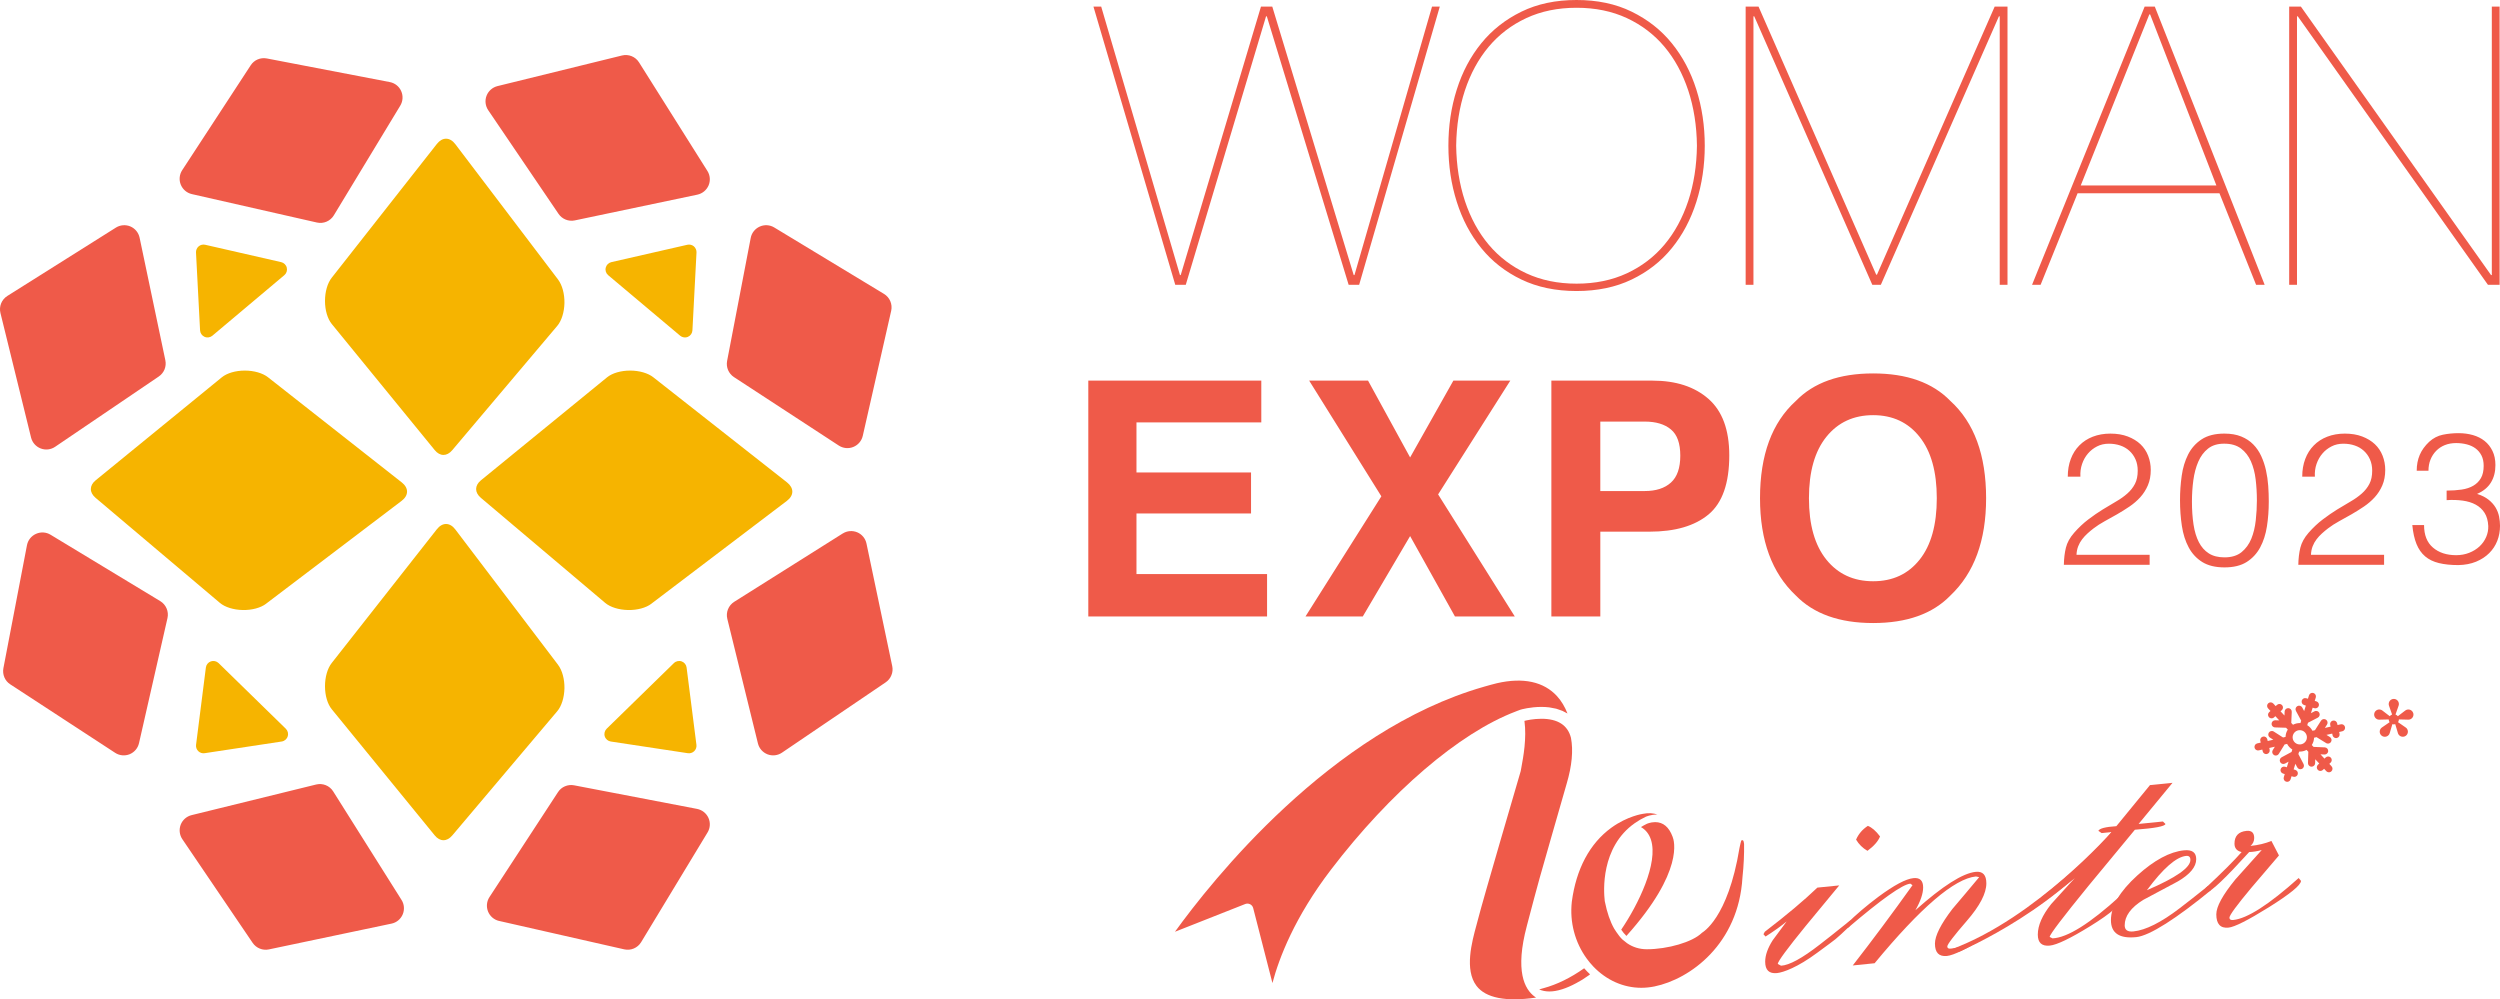 <svg xmlns="http://www.w3.org/2000/svg" width="190" height="75.948" viewBox="0 0 190 75.948"><g><path d="m16.143 25.511 5.464-4.596c.167-.138.24-.359.189-.57-.051-.211-.217-.375-.428-.423l-5.774-1.32c-.175-.039-.359.004-.494.119-.072.059-.128.138-.161.222-.032.076-.047.16-.043.246l.309 5.915c.011.217.144.408.342.495.199.087.43.052.596-.087M21.719 55.381l-5.106-4.986c-.156-.15-.383-.2-.586-.131-.206.072-.353.252-.381.466l-.746 5.877c-.022.178.04.355.168.48.065.065.148.113.234.138.08.025.166.03.248.018l5.857-.888c.215-.032.392-.183.457-.389.069-.207.012-.433-.145-.585M51.687 25.511l-5.464-4.596c-.166-.138-.24-.359-.188-.57.052-.211.217-.375.428-.423l5.775-1.32c.174-.039.357.004.495.119.07.059.123.138.158.222.034.076.047.16.043.246l-.31 5.915c-.01.217-.141.408-.341.495-.199.087-.43.052-.596-.087M46.108 55.381l5.109-4.986c.155-.15.383-.2.586-.131.205.072.35.252.378.466l.748 5.877c.023.178-.039.355-.168.48-.065.065-.145.113-.236.138-.079.025-.162.03-.248.018l-5.857-.888c-.212-.032-.391-.183-.458-.389-.066-.207-.008-.433.146-.585M42.419 21.252l-7.819-10.302c-.412-.541-.975-.546-1.397-.011l-7.991 10.167c-.323.407-.512 1.068-.512 1.767s.192 1.354.513 1.748l7.826 9.586c.198.243.428.366.66.367.232.003.463-.114.669-.356l7.984-9.451c.33-.389.53-1.036.547-1.737.01-.701-.17-1.366-.481-1.778M42.419 50.534l-7.819-10.302c-.412-.541-.975-.546-1.397-.012l-7.991 10.166c-.323.408-.512 1.069-.512 1.77s.192 1.353.513 1.745l7.826 9.588c.198.244.428.366.66.367.232.004.463-.116.669-.356l7.984-9.449c.33-.389.53-1.039.547-1.738.01-.701-.17-1.366-.481-1.778M49.506 45.88l10.302-7.818c.542-.412.545-.972.011-1.396l-10.166-7.992c-.406-.321-1.067-.51-1.766-.51s-1.356.192-1.749.512l-9.585 7.825c-.244.199-.365.43-.368.661-.001.233.116.465.358.67l9.449 7.985c.388.328 1.037.53 1.739.544.701.014 1.367-.166 1.777-.48M20.224 45.88l10.303-7.818c.541-.412.546-.972.01-1.396l-10.166-7.992c-.407-.321-1.068-.51-1.768-.51s-1.353.192-1.746.512l-9.585 7.825c-.246.199-.367.43-.368.661-.004.233.117.465.356.67l9.45 7.985c.389.328 1.037.53 1.737.544.702.014 1.367-.166 1.778-.48" fill="#f6b400"/><path d="m30.516 68.394-5.195-8.25c-.272-.433-.794-.645-1.295-.521l-9.465 2.327c-.379.092-.688.366-.829.728-.139.367-.092.778.125 1.099l5.344 7.88c.137.201.327.349.542.436.215.087.455.112.691.062l9.316-1.959c.383-.077.701-.339.855-.701.152-.359.12-.772-.089-1.102M37.931 69.991l9.509 2.159c.501.115 1.019-.106 1.285-.543l5.05-8.342c.202-.331.227-.743.069-1.101-.161-.359-.484-.612-.867-.688l-9.349-1.793c-.239-.047-.477-.015-.693.076-.212.09-.4.241-.53.447l-5.205 7.97c-.215.326-.254.738-.108 1.101.146.361.461.629.839.716M53.762 12.991l-5.195-8.25c-.273-.436-.795-.647-1.295-.524l-9.464 2.327c-.379.094-.689.368-.83.731-.141.366-.091.775.126 1.099l5.345 7.879c.137.2.324.348.541.436.215.087.457.112.692.062l9.315-1.957c.384-.08.701-.345.856-.702.152-.359.119-.771-.09-1.101M14.581 14.752l9.507 2.16c.501.114 1.018-.108 1.284-.548l5.05-8.338c.202-.335.227-.748.068-1.102-.156-.357-.481-.614-.868-.687l-9.345-1.795c-.24-.046-.48-.017-.694.074-.214.09-.4.246-.53.447l-5.206 7.97c-.214.328-.255.739-.108 1.101.148.363.461.632.841.717M64.046 40.545l-8.247 5.193c-.437.276-.645.796-.523 1.295l2.327 9.468c.092.378.366.687.73.828.366.141.775.092 1.098-.127l7.88-5.344c.2-.135.352-.326.436-.542.088-.212.114-.454.062-.692l-1.957-9.316c-.079-.381-.342-.699-.701-.852-.361-.15-.77-.12-1.103.09M65.57 33.128l2.16-9.506c.112-.502-.106-1.019-.545-1.284l-8.342-5.05c-.334-.203-.746-.228-1.101-.069-.359.16-.617.483-.688.865l-1.795 9.351c-.044.239-.015.477.075.691.092.212.243.4.445.532l7.972 5.206c.328.212.74.252 1.098.105.364-.145.632-.461.72-.84M8.806 17.3.557 22.493c-.436.275-.646.797-.523 1.295l2.327 9.466c.094.379.367.688.731.828.364.142.774.095 1.097-.125l7.88-5.344c.201-.137.349-.326.437-.539.086-.217.11-.458.061-.694l-1.957-9.316c-.08-.382-.342-.701-.702-.855-.359-.15-.771-.117-1.102.091M10.565 56.478l2.164-9.506c.113-.498-.109-1.018-.548-1.286l-8.338-5.046c-.334-.204-.749-.229-1.103-.069-.357.157-.615.479-.69.862l-1.792 9.352c-.044.237-.015.477.073.69.092.217.243.403.448.534l7.971 5.204c.325.215.737.254 1.101.109.36-.148.629-.462.713-.844M125.143 62.619c-.148.072-.29.151-.429.239.366.211.621.535.76.967.571 1.771-.967 4.926-2.261 6.829.117.17.239.327.372.454.007.008.017.012.025.02 4.41-4.917 3.618-7.273 3.509-7.531-.275-.744-.72-1.115-1.327-1.115-.36 0-.647.135-.65.137ZM116.042 70.359c.872-3.323 1.115-4.162 1.833-6.651.294-1.017.666-2.308 1.195-4.159.399-1.35.506-2.517.324-3.473-.243-.962-.999-1.45-2.248-1.45-.143 0-.281.008-.412.019-.018.001-.037.002-.055.004-.121.012-.234.025-.337.041-.019.003-.037.006-.057.009-.095.015-.181.032-.25.046-.011.002-.021.005-.032.007-.062.014-.117.027-.145.034.177 1.331-.081 2.719-.24 3.578l-.045.245c-.04.145-2.877 9.802-3.244 11.258-.033.13-.073.277-.117.439-.348 1.272-.928 3.401.006 4.624.697.912 2.221 1.216 4.48.892.014-.001.029-.003.043-.006-.032-.021-.063-.042-.094-.064-.782-.563-1.523-1.955-.604-5.393Z" fill="#ef5a49"/><path d="M115.194 54.073h.001l.12-.047c.083-.033.167-.065.248-.092.048-.015.739-.209 1.582-.209.204 0 .4.012.588.034.062.008.119.023.181.033.12.02.24.039.353.068.068.018.128.043.194.065.097.032.195.062.284.101.063.028.121.063.181.094.068.035.139.066.203.106-.196-.503-.461-.95-.79-1.312-1.007-1.108-2.577-1.448-4.568-.991-.327.079-.657.172-.985.266-.004.001-.008.003-.011.004-11.668 3.334-20.737 14.821-23.478 18.621l5.342-2.11c.053-.021.11-.031.166-.031.07 0 .141.016.205.049.115.059.199.164.232.29l1.463 5.699c.508-1.917 1.691-5.007 4.443-8.609 4.509-5.904 9.759-10.4 14.047-12.029h0ZM132.537 64.054c-.037-.233-.083-.196-.166-.196-.063 0-.128.43-.17.59-.884 5.392-2.814 6.406-2.859 6.448-.703.702-2.603 1.247-4.178 1.247-.564 0-1.068-.157-1.506-.459-.055-.037-.106-.084-.159-.127-.065-.052-.134-.097-.196-.156-.166-.159-.317-.357-.461-.571-.04-.061-.081-.12-.12-.185-.015-.025-.033-.047-.048-.073-.302-.536-.538-1.218-.699-2.029-.001-.005-.003-.01-.004-.017l-.011-.056c-.003-.014-.004-.03-.003-.044-.074-.64-.332-4.039 2.301-5.877.254-.178.526-.336.808-.469.017-.008.407-.187.902-.175-.302-.109-.683-.139-1.094-.056-.026.004-1.182.164-2.419 1.063-1.633 1.189-2.669 3.131-2.997 5.62-.17 1.548.234 3.087 1.139 4.328.157.214.321.413.491.59.001.001.003.003.004.005.999 1.043 2.294 1.617 3.648 1.617.331 0 .666-.036.999-.103 2.709-.552 6.395-3.225 6.688-8.283.102-.942.134-1.785.123-2.537-.006-.036-.01-.069-.014-.097ZM117.321 75.096c-.114.032-.23.073-.345.099.226.104.487.157.778.157h.001c.588 0 1.287-.228 2.028-.628.15-.078.303-.164.458-.259.007-.005.015-.009.022-.014.134-.082.268-.176.401-.27.032-.022.063-.042.095-.065l.084-.066c-.152-.142-.302-.298-.447-.462-1.039.735-2.069 1.233-3.076 1.509ZM139.782 67.291c-.851 1.026-1.703 2.057-2.557 3.093-1.39 1.707-2.097 2.665-2.116 2.873l.25.137c.628-.034 1.608-.568 2.939-1.604 1.382-1.068 1.796-1.437 2.359-1.867l-.054.44c-1.292 1.212-.822.808-2.497 2.05-1.481 1.101-2.575 1.493-3.055 1.542-.599.059-.897-.228-.897-.865 0-.49.192-1.033.572-1.63.029-.041.382-.517 1.058-1.429-.411.345-.945.727-1.601 1.146l-.161-.176.102-.186c1.637-1.252 2.968-2.371 3.997-3.356l1.661-.167Zm3.101-3.722c-.137.357-.455.722-.955 1.095-.363-.208-.651-.492-.866-.852.185-.43.484-.779.895-1.046.303.117.612.384.926.803Z" fill="#ef5a49"/><path d="M151.054 71.137c-1.538.959-2.567 1.464-3.086 1.516-.608.061-.912-.251-.912-.937 0-.597.441-1.476 1.323-2.63.684-.806 1.367-1.612 2.041-2.425l-.25-.05c-1.636.165-4.202 2.363-7.7 6.595l-1.661.168c1.49-1.912 3.003-3.946 4.542-6.099l-.163-.118c-.599.052-2.185 1.177-4.762 3.375l-.161-.16.073-.155c.737-.721 1.542-1.408 2.425-2.066 1.195-.883 2.083-1.356 2.661-1.414.488-.05.735.186.735.706 0 .469-.197 1.047-.589 1.734 2.068-1.844 3.596-2.817 4.586-2.917.537-.054.807.237.807.873 0 .761-.495 1.713-1.486 2.854-.988 1.139-1.483 1.788-1.483 1.944 0 .126.088.181.265.163.706-.071 1.721-.243 3.048-1.268M154.478 69.148l-.131-.193.088-.186c2.781-2.161 4.799-4.005 6.053-5.532l-.763.077-.25-.166c.079-.186.534-.304 1.367-.358l2.557-3.123 1.712-.172-2.577 3.125 1.848-.186.192.186c-.03.179-.804.326-2.323.44-1.175 1.42-2.35 2.842-3.526 4.263-1.941 2.379-2.926 3.676-2.955 3.883l.221.11c1.137-.055 2.85-1.13 5.144-3.222l.131.194c-.01.411-.807 1.108-2.395 2.091-1.519.938-2.548 1.432-3.086 1.487-.607.061-.912-.218-.912-.835 0-.696.338-1.468 1.014-2.319.597-.658 1.195-1.316 1.792-1.975-.959.763-2.028 1.568-3.203 2.41Z" fill="#ef5a49"/><path d="m167.807,67.332l.148.284.146-.018c-2.675,2.199-4.727,3.52-5.746,3.623-1.281.129-1.924-.302-1.924-1.29,0-1.058.672-2.193,2.014-3.406,1.283-1.159,2.463-1.792,3.541-1.901.618-.062.926.163.926.672,0,.587-.469,1.154-1.41,1.699-.873.459-1.745.926-2.615,1.395-.942.584-1.411,1.23-1.411,1.935,0,.352.219.508.661.463.931-.094,2.105-.682,3.52-1.764,1.415-1.083,2.131-1.69,2.152-1.691Zm-4.643.324c2.204-.947,3.306-1.713,3.306-2.302,0-.225-.108-.327-.324-.305-.754.076-1.748.945-2.982,2.607Z" fill="#ef5a49"/><path d="M167.645 67.47c1.236-1.153 2.142-2.058 2.719-2.713-.361-.081-.543-.294-.543-.635 0-.588.303-.913.912-.975.392-.039.586.143.586.543 0 .235-.092.436-.279.601.588-.059 1.117-.186 1.588-.379l.572 1.102c-.695.817-1.39 1.63-2.086 2.445-1.117 1.336-1.677 2.099-1.677 2.284 0 .138.099.195.295.176 1.059-.108 2.713-1.17 4.967-3.189l.177.218c-.011.323-.829.994-2.454 2.01-1.577.981-2.596 1.496-3.057 1.542-.617.062-.926-.275-.926-1.01 0-.587.484-1.473 1.454-2.659.668-.743 1.332-1.486 1.999-2.228-.344.093-.661.145-.956.155-1.793 1.973-2.854 2.986-3.188 3.04l-.161-.19.058-.138ZM160.526 63.187s-5.768 6.561-12.149 8.935c0 0 .494.252.561.194.066-.057 7.995-3.353 12.327-9.6l-.688.49M177.196 58.235l-.168-.182.098-.092c.11-.102.116-.273.015-.383-.102-.109-.275-.116-.383-.014l-.099.092-.303-.327.303.014c.149.006.277-.11.283-.259.007-.15-.109-.277-.259-.284l-.854-.037-.132-.142c.051-.081.094-.17.124-.266.029-.095.044-.193.047-.288l.189-.044.728.45c.021.012.041.022.063.029.114.034.243-.01.309-.117.08-.127.04-.295-.088-.374l-.259-.16.436-.099.03.132c.022.098.097.171.186.199.043.014.09.017.139.006.146-.035.237-.179.204-.326l-.032-.132.244-.055c.145-.033.236-.179.203-.326-.034-.145-.178-.237-.324-.203l-.243.055-.03-.132c-.033-.146-.178-.237-.324-.204-.148.033-.237.179-.204.326l.03.132-.436.099.164-.258c.081-.125.043-.294-.084-.374-.127-.08-.294-.044-.374.083l-.459.721-.19.043c-.09-.172-.225-.32-.396-.425l.058-.185.745-.386c.132-.069.183-.233.114-.367-.069-.132-.234-.185-.366-.114l-.27.139.13-.417.13.04c.142.044.294-.037.338-.179.044-.143-.036-.295-.178-.339l-.131-.04.08-.259c.044-.143-.037-.295-.179-.339-.143-.044-.294.036-.338.179l-.08.259-.13-.04c-.143-.044-.295.036-.339.179-.044.143.036.295.179.339l.13.04-.128.418-.145-.268c-.07-.132-.236-.182-.367-.11-.132.07-.182.234-.112.367l.399.739-.056.185c-.2-.01-.395.036-.566.128l-.132-.141.037-.839c.007-.15-.109-.276-.259-.283-.149-.007-.276.109-.283.258l-.012.305-.298-.32.099-.092c.11-.102.116-.273.015-.383-.102-.11-.273-.116-.383-.014l-.101.092-.183-.199c-.102-.11-.275-.116-.383-.015-.11.102-.116.275-.015.383l.186.2-.102.091c-.108.102-.116.273-.012.383.034.037.075.061.119.074.09.028.19.008.265-.059l.099-.094.298.32-.305-.008c-.149-.004-.274.113-.279.263-.006.124.077.232.19.268.023.007.047.011.073.011l.837.026.132.141c-.052.081-.094.17-.124.265-.029.097-.044.193-.047.29l-.188.043-.708-.451c-.127-.081-.295-.043-.375.083-.08.127-.044.294.083.375l.257.163-.426.098-.029-.132c-.034-.146-.179-.237-.326-.204-.146.033-.239.179-.204.324l.03.134-.265.059c-.146.035-.237.179-.204.326.023.098.095.171.186.199.043.014.091.017.139.006l.263-.061.032.132c.022.098.095.171.183.199.044.014.092.017.141.006.146-.035.236-.179.204-.326l-.03-.132.426-.097-.16.258c-.079.127-.04.295.088.374.021.012.041.022.063.029.114.035.243-.01.309-.117l.44-.714.19-.043c.09.172.223.32.395.425l-.058.188-.752.404c-.132.072-.182.236-.112.368.072.131.237.181.368.11l.269-.145-.132.426-.13-.039c-.143-.044-.295.036-.339.178-.044.143.037.295.181.339l.13.04-.073.239c-.044.142.036.295.178.338.143.044.295-.036.339-.179l.073-.237.131.04c.142.044.294-.036.338-.179.044-.144-.036-.295-.178-.339l-.131-.04.131-.426.141.27c.036.066.094.113.16.134.066.019.141.015.207-.019.132-.069.183-.232.114-.366l-.394-.759.058-.186c.2.008.394-.037.564-.13l.134.143-.026.854c-.003.125.079.233.192.268.022.007.047.011.072.012.15.004.276-.113.28-.263l.008-.303.305.327-.101.091c-.109.103-.116.274-.012.385.032.036.073.061.117.074.09.028.19.007.265-.061l.099-.092.168.182c.034.036.076.061.12.074.09.028.192.008.265-.061.109-.102.116-.273.014-.383Zm-2.574-1.681c-.286-.088-.447-.393-.359-.679s.392-.447.679-.359c.286.088.447.392.359.679-.088.285-.393.447-.679.359ZM183.402 54.188c-.066-.203-.284-.315-.488-.248-.043.014-.08.036-.114.063v-.003c-.174.134-.39.299-.564.432-.046-.058-.106-.103-.178-.128.073-.207.164-.463.236-.669h-.001c.015-.041.023-.084.023-.13 0-.214-.172-.388-.386-.388-.215 0-.388.174-.388.388 0 .045.008.088.023.13h-.001c.072.206.163.462.236.669-.07.025-.132.07-.178.128-.172-.132-.389-.298-.563-.432h0c-.035-.025-.073-.047-.116-.061-.204-.066-.422.045-.488.248-.066.204.046.422.248.49.044.014.087.018.131.017h-.001c.218-.004.491-.011.709-.017.003.077.026.149.068.21-.179.124-.404.277-.583.401h.001c-.036.026-.069.055-.095.091-.125.174-.087.417.086.542.174.126.415.087.542-.086.026-.037.044-.077.055-.119h.003c.062-.208.139-.47.201-.68.036.01.072.018.11.018.037 0 .075-.008.109-.018.062.21.141.472.203.681h0c.014.04.03.08.058.117.126.172.368.211.541.086.174-.125.211-.368.086-.542-.026-.036-.059-.065-.095-.09h.001c-.179-.125-.403-.279-.583-.403.041-.061.065-.132.068-.21.218.006.491.012.709.018h0c.043 0 .086-.004.13-.018.204-.068.314-.286.248-.49ZM109.424.502 103.296 21.643 102.496 21.643 96.279 1.241 96.219 1.241 90.119 21.643 89.319 21.643 83.102.502 83.691.502 89.677 20.904 89.735 20.904 95.834.502 96.693.502 102.881 20.904 102.94 20.904 108.834.502 109.424.502zM110.714 6.81c.423-1.343 1.047-2.517 1.866-3.524.818-1.007 1.837-1.807 3.048-2.399 1.214-.593 2.611-.887 4.19-.887s2.977.294 4.188.887c1.215.592 2.235 1.392 3.051 2.399.819 1.007 1.443 2.181 1.868 3.524.425 1.342.637 2.764.637 4.262s-.212 2.923-.637 4.265c-.425 1.344-1.048 2.517-1.868 3.524-.817 1.008-1.836 1.803-3.051 2.384-1.211.582-2.608.873-4.188.873s-2.977-.291-4.19-.873c-1.211-.581-2.23-1.375-3.048-2.384-.819-1.007-1.443-2.181-1.866-3.524-.426-1.342-.636-2.761-.636-4.265s.21-2.92.636-4.262m.621 8.468c.426 1.283 1.028 2.39 1.807 3.317.782.928 1.732 1.654 2.858 2.177 1.124.523 2.399.786 3.819.786s2.694-.263 3.822-.786c1.124-.523 2.076-1.248 2.857-2.177.778-.927 1.379-2.035 1.807-3.317.423-1.283.644-2.684.662-4.206-.018-1.517-.239-2.92-.662-4.203-.428-1.283-1.029-2.39-1.807-3.317-.781-.928-1.732-1.652-2.857-2.177-1.128-.523-2.4-.785-3.822-.785s-2.695.262-3.819.785c-1.126.524-2.076 1.248-2.858 2.177-.779.927-1.381 2.035-1.807 3.317-.423 1.283-.645 2.686-.666 4.203.021 1.521.243 2.923.666 4.206M152.57.502 152.57 21.643 151.979 21.643 151.979 1.241 151.918 1.241 142.945 21.643 142.294 21.643 133.323 1.241 133.262 1.241 133.262 21.643 132.67 21.643 132.67.502 133.648.502 142.591 20.875 142.65 20.875 151.595.502 152.57.502zM155.088 21.643h-.651L162.993.502h.772l8.349 21.141h-.652l-2.784-6.957h-10.78l-2.811 6.957Zm8.322-20.548h-.062l-5.211 12.998h10.308l-5.035-12.998ZM174.868.502 189.319 20.904 189.378 20.904 189.378.502 189.97.502 189.97 21.643 189.082 21.643 174.632 1.241 174.572 1.241 174.572 21.643 173.978 21.643 173.978.502 174.868.502zM95.859 32.102 86.372 32.102 86.372 35.909 95.079 35.909 95.079 39.022 86.372 39.022 86.372 43.63 96.297 43.63 96.297 46.851 82.711 46.851 82.711 28.928 95.859 28.928 95.859 32.102zM103.572 46.851 99.217 46.851 104.983 37.72 99.497 28.928 103.972 28.928 107.169 34.765 110.456 28.928 114.782 28.928 109.297 37.575 115.124 46.851 110.576 46.851 107.169 40.742 103.572 46.851zM129.854 39.094c-1.051.876-2.552 1.313-4.498 1.313h-3.732v6.444h-3.72v-17.923h7.695c1.775 0 3.19.463 4.244 1.386 1.054.926 1.582 2.355 1.582 4.293 0 2.116-.524 3.611-1.571 4.487m-2.864-6.457c-.472-.397-1.137-.597-1.992-.597h-3.375v5.279h3.375c.855 0 1.52-.215 1.992-.643.479-.432.712-1.114.712-2.047s-.233-1.595-.712-1.992M148.231 45.259c-1.353 1.395-3.312 2.092-5.872 2.092s-4.521-.698-5.875-2.092c-1.818-1.71-2.723-4.174-2.723-7.393 0-3.284.905-5.749 2.723-7.393 1.353-1.396 3.31-2.092 5.875-2.092s4.519.697 5.872 2.092c1.808 1.644 2.713 4.109 2.713 7.393 0 3.219-.905 5.683-2.713 7.393m-2.341-2.723c.872-1.095 1.306-2.653 1.306-4.67s-.434-3.566-1.306-4.664c-.87-1.099-2.048-1.65-3.531-1.65s-2.67.549-3.553 1.644c-.883 1.094-1.326 2.651-1.326 4.669s.443 3.575 1.326 4.67c.883 1.094 2.069 1.64 3.553 1.64s2.661-.546 3.531-1.64M157.151 36.222c0-.491.076-.937.228-1.337.149-.401.366-.744.65-1.031.283-.289.624-.511 1.025-.666.4-.154.845-.234 1.336-.234.5 0 .94.074 1.322.22.382.146.703.342.962.586.258.246.454.538.585.877.132.34.199.699.199 1.075 0 .444-.073.833-.22 1.174-.146.339-.339.641-.579.906-.24.264-.514.499-.819.706-.308.209-.622.403-.942.588-.32.185-.636.361-.948.53-.311.172-.589.349-.833.538-.162.122-.317.252-.467.389-.151.137-.288.285-.41.446-.123.159-.222.336-.297.53-.076.194-.119.408-.129.644h5.558v.764h-6.519c.009-.48.06-.915.155-1.301.095-.386.301-.764.624-1.132.347-.395.707-.735 1.081-1.017.372-.283.738-.536 1.097-.756.357-.222.697-.425 1.017-.609.32-.184.603-.384.847-.601.246-.216.441-.462.582-.735.141-.272.211-.607.211-1.003 0-.321-.056-.607-.169-.863-.114-.254-.269-.471-.468-.651-.197-.179-.429-.313-.693-.402-.264-.09-.552-.135-.863-.135-.329 0-.629.067-.898.205-.269.137-.5.318-.692.544-.194.226-.343.49-.446.791-.104.302-.147.622-.128.963h-.962ZM169.062 32.954c.489 0 .915.074 1.272.22.359.146.662.345.912.6.25.255.454.552.608.891.156.339.277.699.361 1.082.085.383.142.776.17 1.181.029.404.042.801.042 1.187 0 .661-.047 1.293-.141 1.896-.095.604-.267 1.135-.516 1.598-.249.461-.591.829-1.026 1.104-.434.273-.995.409-1.683.409s-1.251-.137-1.69-.409c-.438-.275-.782-.645-1.031-1.112-.251-.467-.423-1.008-.517-1.627-.095-.616-.142-1.269-.142-1.957 0-.632.042-1.251.128-1.853.083-.604.247-1.144.487-1.619.241-.477.582-.861 1.025-1.153.444-.293 1.022-.439 1.74-.439Zm2.461 5.064c0-.537-.031-1.063-.093-1.578-.06-.513-.182-.972-.36-1.379-.179-.404-.431-.73-.756-.975-.326-.246-.752-.367-1.279-.367-.501 0-.908.124-1.223.374-.317.25-.565.583-.744.998-.179.415-.304.886-.375 1.413-.071.529-.105 1.067-.105 1.612 0 .643.04 1.225.12 1.747.08.524.215.969.404 1.337.187.367.44.653.755.855.316.203.714.304 1.196.304.538 0 .97-.132 1.295-.396.324-.265.571-.603.742-1.019.168-.415.282-.882.338-1.4.057-.519.086-1.027.086-1.527ZM174.97 36.222c0-.491.075-.937.227-1.337.15-.401.367-.744.65-1.031.283-.289.624-.511 1.025-.666.4-.154.845-.234 1.336-.234.5 0 .941.074 1.322.22.382.146.703.342.962.586.259.246.454.538.587.877.132.34.199.699.199 1.075 0 .444-.073.833-.22 1.174-.145.339-.339.641-.58.906-.24.264-.514.499-.819.706-.308.209-.622.403-.941.588-.321.185-.637.361-.949.53-.31.172-.589.349-.834.538-.161.122-.316.252-.467.389-.151.137-.288.285-.411.446-.122.159-.221.336-.296.53-.075.194-.118.408-.127.644h5.557v.764h-6.519c.009-.48.06-.915.155-1.301.095-.386.303-.764.623-1.132.348-.395.709-.735 1.082-1.017.373-.283.738-.536 1.096-.756.359-.222.699-.425 1.019-.609.32-.184.601-.384.847-.601.246-.216.439-.462.581-.735.142-.272.212-.607.212-1.003 0-.321-.056-.607-.171-.863-.112-.254-.268-.471-.466-.651-.198-.179-.429-.313-.693-.402-.264-.09-.552-.135-.863-.135-.331 0-.63.067-.898.205-.269.137-.502.318-.693.544-.194.226-.342.49-.446.791-.104.302-.146.622-.126.963h-.962ZM185.942 37.285c.419 0 .8-.026 1.144-.077.344-.051.639-.149.885-.293.246-.144.439-.337.579-.579.139-.242.209-.553.209-.934 0-.307-.056-.569-.167-.788-.112-.218-.263-.397-.453-.537-.191-.14-.414-.242-.669-.307-.256-.065-.523-.097-.802-.097-.316 0-.602.051-.858.153-.256.102-.477.249-.662.439-.186.191-.33.414-.432.669-.102.256-.153.537-.153.844h-.893c0-.446.077-.848.23-1.206.153-.358.392-.69.718-.997.307-.279.653-.458 1.039-.537.386-.079.783-.118 1.192-.118.39 0 .755.049 1.095.146.339.098.634.246.885.446.251.2.451.453.6.76.149.307.223.665.223 1.074 0 .511-.114.953-.342 1.325-.228.372-.579.66-1.053.865.353.111.644.258.872.439.228.181.406.381.537.599.13.219.218.449.265.69.046.242.07.474.07.697 0 .409-.07.79-.209 1.144s-.344.665-.614.934c-.27.27-.602.486-.997.649-.395.162-.844.248-1.346.258-.567 0-1.06-.051-1.478-.153-.418-.102-.767-.272-1.046-.509-.279-.237-.498-.549-.655-.934-.158-.386-.265-.867-.321-1.443h.893c0 .753.225 1.323.676 1.708.451.386 1.039.579 1.764.579.353 0 .683-.06.99-.181.307-.121.569-.284.788-.488.218-.204.386-.442.502-.711.116-.269.169-.548.16-.837-.019-.4-.112-.732-.279-.997s-.393-.474-.676-.628-.616-.255-.997-.307c-.381-.051-.786-.063-1.213-.035v-.725Z" fill="#ef5a49"/></g></svg>